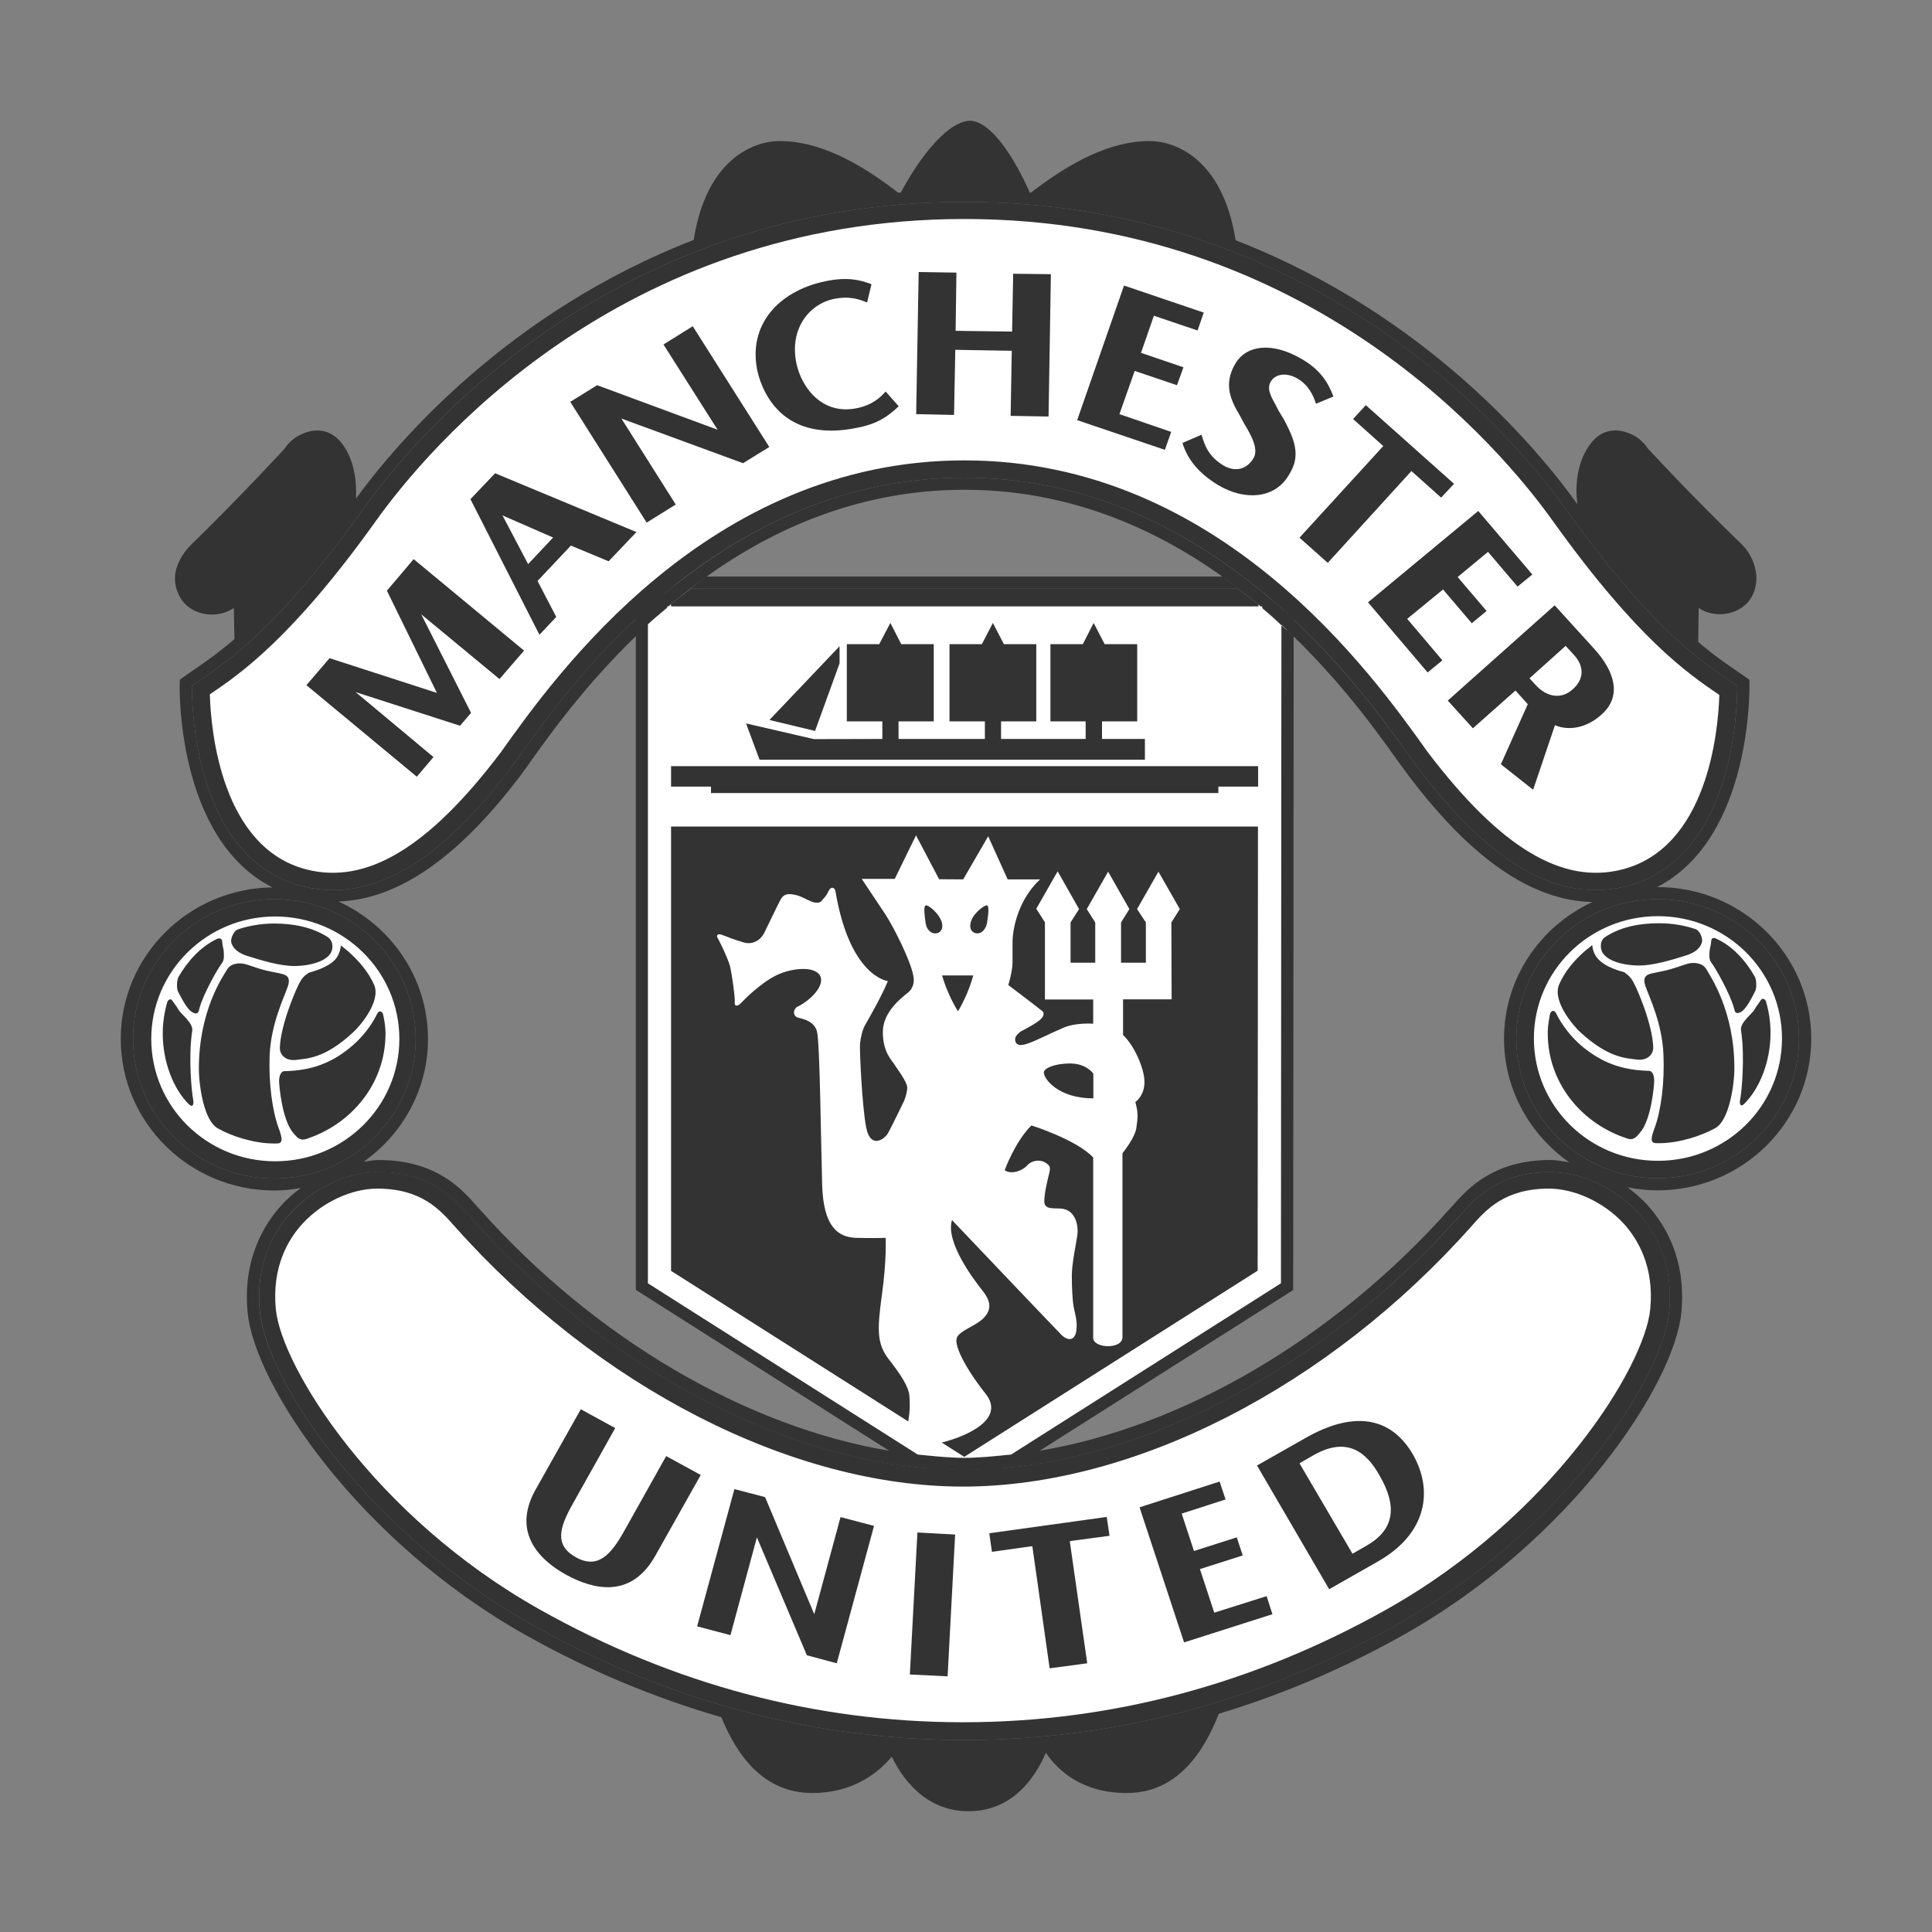 <?xml version="1.0" encoding="UTF-8"?>
<svg xmlns="http://www.w3.org/2000/svg" xmlns:xlink="http://www.w3.org/1999/xlink" width="48pt" height="48pt" viewBox="0 0 48 48" version="1.1">
<rect x="0" y="0" width="48" height="48" fill="#808080" stroke="none"/>
<g id="surface2395382">
<path style=" stroke:none;fill-rule:nonzero;fill:rgb(20%,20%,20%);fill-opacity:1;" d="M 45 25.805 C 45 23.727 43.289 22.039 41.184 22.039 C 41.176 22.039 41.172 22.043 41.164 22.043 C 43.562 20.812 43.465 17 43.465 16.961 L 43.461 16.887 L 43.402 16.844 C 43.324 16.789 43.238 16.73 43.148 16.668 C 42.895 16.496 42.574 16.277 42.191 15.949 L 42.203 15.102 C 42.508 15.328 43.074 15.332 43.41 14.98 C 43.562 14.82 43.648 14.574 43.637 14.32 C 43.621 14.031 43.488 13.734 43.273 13.523 C 42.039 12.336 40.945 11.148 40.945 11.148 C 40.832 10.973 40.656 10.844 40.555 10.801 C 40.402 10.73 39.867 10.488 39.461 11.102 C 39.152 11.562 39.141 12.16 39.188 12.523 C 39.188 12.52 39.184 12.52 39.184 12.52 C 38.254 11.215 35.461 7.82 30.699 5.969 C 30.371 3.91 29.168 3.504 28.562 3.504 C 27.586 3.504 26.605 4.023 25.613 4.785 C 25.602 4.785 25.59 4.785 25.582 4.785 L 25.531 4.664 C 25.098 3.727 24.555 3 24.094 3 C 23.73 3 23.086 3.48 22.379 4.785 C 22.355 4.785 22.336 4.785 22.316 4.789 C 21.328 4.023 20.344 3.504 19.367 3.504 C 18.762 3.504 17.559 3.91 17.234 5.961 C 12.613 7.754 9.855 11 8.844 12.387 C 8.863 12.02 8.82 11.504 8.555 11.102 C 8.148 10.488 7.613 10.73 7.457 10.805 C 7.359 10.848 7.18 10.973 7.066 11.152 C 7.066 11.152 5.953 12.363 4.727 13.555 C 4.555 13.723 4.363 14.035 4.348 14.32 C 4.332 14.578 4.438 14.832 4.586 14.992 C 4.922 15.348 5.508 15.332 5.809 15.102 L 5.824 15.879 C 5.398 16.242 5.059 16.477 4.789 16.66 C 4.695 16.727 4.605 16.785 4.527 16.844 L 4.469 16.887 L 4.465 16.961 C 4.461 17.004 4.359 20.82 6.766 22.047 C 4.684 22.074 3 23.75 3 25.812 C 3 27.891 4.711 29.578 6.816 29.578 C 7.039 29.578 7.258 29.551 7.473 29.516 C 7.309 29.637 7.152 29.77 7.012 29.922 C 6.551 30.422 6.027 31.293 6.152 32.609 C 6.324 34.398 8.891 38.285 13.078 40.633 C 14.645 41.512 16.266 42.184 17.922 42.664 C 18.293 43.574 18.945 44.547 20.184 44.547 C 21.18 44.547 21.805 44.062 22.156 43.645 C 22.387 44.121 22.953 45 24.062 45 C 25.188 45 25.742 44.113 25.984 43.547 C 26.293 44.004 26.902 44.547 27.992 44.547 C 29.262 44.547 29.914 43.512 30.281 42.578 C 31.844 42.105 33.367 41.461 34.844 40.633 C 39.031 38.289 41.598 34.398 41.773 32.609 C 41.898 31.293 41.375 30.422 40.914 29.922 C 40.77 29.766 40.605 29.625 40.438 29.5 C 40.68 29.547 40.93 29.574 41.184 29.574 C 43.289 29.574 45 27.883 45 25.805 Z M 4.766 17.043 C 4.828 17 4.891 16.953 4.961 16.906 C 5.703 16.398 6.949 15.547 8.992 12.691 C 10.273 10.891 15.145 5.016 23.961 5.016 C 32.77 5.016 37.648 10.895 38.934 12.691 C 40.984 15.562 42.23 16.41 42.977 16.914 C 43.043 16.961 43.102 17.004 43.16 17.043 C 43.164 17.613 43.07 21.348 40.398 22.02 C 38.738 22.434 37.055 21.484 35.258 19.113 C 35.188 19.027 35.102 18.902 34.992 18.75 C 34.48 18.035 33.523 16.699 32.141 15.395 L 32.141 15.379 L 31.961 15.219 C 31.809 15.086 31.617 14.918 31.414 14.754 C 31.418 14.754 31.418 14.754 31.418 14.754 C 29.566 13.211 27.082 11.867 23.961 11.867 C 21.062 11.867 18.715 13.027 16.914 14.43 C 16.539 14.703 15.953 15.191 15.836 15.316 L 15.793 15.359 L 15.793 15.383 C 14.398 16.691 13.438 18.035 12.926 18.758 C 12.82 18.906 12.734 19.027 12.668 19.113 C 10.867 21.484 9.184 22.434 7.523 22.02 C 4.852 21.348 4.766 17.609 4.766 17.043 Z M 31.836 15.523 L 31.824 31.883 L 25.121 36.137 C 24.73 36.176 24.34 36.219 23.961 36.219 C 23.582 36.219 23.191 36.176 22.801 36.137 L 16.098 31.883 L 16.098 15.512 C 16.539 15.102 17.027 14.703 17.555 14.324 C 17.418 14.422 17.289 14.523 17.156 14.625 L 30.734 14.625 C 30.895 14.727 31.07 14.859 31.238 15 C 30.961 14.77 30.672 14.543 30.367 14.324 L 17.555 14.324 C 19.25 13.113 21.387 12.168 23.961 12.168 C 29.93 12.168 33.555 17.254 34.742 18.926 C 34.855 19.078 34.945 19.203 35.016 19.297 C 36.574 21.352 38.07 22.379 39.562 22.41 C 38.27 23.012 37.367 24.301 37.367 25.805 C 37.367 27.074 38.012 28.191 38.988 28.879 C 38.828 28.852 38.672 28.82 38.52 28.82 C 37.094 28.82 36.457 29.539 36.078 29.969 L 36.023 30.027 C 33.137 33.27 29.375 35.449 25.832 36.043 L 32.129 32.051 L 32.141 15.816 C 32.039 15.719 31.941 15.621 31.836 15.523 Z M 25.832 36.039 C 25.594 36.082 25.355 36.109 25.121 36.137 C 25.355 36.109 25.594 36.082 25.832 36.039 Z M 22.801 36.137 C 22.566 36.109 22.328 36.082 22.09 36.043 C 22.328 36.082 22.566 36.109 22.801 36.137 Z M 22.09 36.043 C 18.547 35.449 14.785 33.27 11.902 30.027 L 11.852 29.973 C 11.473 29.539 10.836 28.82 9.402 28.82 C 9.281 28.82 9.16 28.848 9.035 28.863 C 10 28.18 10.633 27.07 10.633 25.812 C 10.633 24.297 9.719 22.996 8.41 22.398 C 9.883 22.344 11.363 21.328 12.91 19.297 C 12.98 19.207 13.066 19.082 13.176 18.93 C 13.652 18.258 14.531 17.031 15.797 15.805 L 15.797 32.047 Z M 6.816 29.281 C 4.879 29.281 3.305 27.723 3.305 25.809 C 3.305 23.898 4.879 22.34 6.816 22.34 C 8.754 22.34 10.328 23.898 10.328 25.809 C 10.328 27.723 8.754 29.281 6.816 29.281 Z M 40.688 30.121 C 41.105 30.578 41.582 31.371 41.469 32.578 C 41.301 34.309 38.789 38.074 34.691 40.371 C 31.316 42.27 27.707 43.23 23.961 43.23 C 20.215 43.23 16.605 42.27 13.227 40.371 C 9.129 38.074 6.621 34.309 6.453 32.578 C 6.34 31.375 6.816 30.578 7.234 30.121 C 7.805 29.504 8.637 29.121 9.402 29.121 C 10.695 29.121 11.277 29.777 11.621 30.168 L 11.676 30.227 C 15.125 34.105 19.832 36.52 23.961 36.52 C 28.082 36.52 32.793 34.109 36.246 30.227 L 36.305 30.164 C 36.648 29.777 37.23 29.121 38.516 29.121 C 39.285 29.121 40.117 29.504 40.688 30.121 Z M 37.672 25.805 C 37.672 23.895 39.246 22.34 41.184 22.34 C 43.121 22.34 44.695 23.895 44.695 25.805 C 44.695 27.715 43.121 29.273 41.184 29.273 C 39.246 29.273 37.672 27.719 37.672 25.805 Z M 37.672 25.805 "/>
<path style=" stroke:none;fill-rule:nonzero;fill:rgb(20%,20%,20%);fill-opacity:1;" d="M 44.695 25.805 C 44.695 27.715 43.121 29.273 41.184 29.273 C 39.246 29.273 37.672 27.715 37.672 25.805 C 37.672 23.895 39.246 22.34 41.184 22.34 C 43.121 22.34 44.695 23.895 44.695 25.805 Z M 6.816 29.281 C 8.754 29.281 10.328 27.723 10.328 25.809 C 10.328 23.898 8.754 22.34 6.816 22.34 C 4.879 22.34 3.305 23.898 3.305 25.809 C 3.305 27.723 4.879 29.281 6.816 29.281 Z M 13.227 40.371 C 16.605 42.27 20.219 43.23 23.961 43.23 C 27.707 43.23 31.32 42.27 34.695 40.371 C 38.793 38.074 41.301 34.309 41.469 32.578 C 41.586 31.371 41.109 30.574 40.688 30.121 C 40.117 29.504 39.285 29.121 38.52 29.121 C 37.23 29.121 36.652 29.773 36.305 30.164 L 36.25 30.227 C 32.793 34.105 28.086 36.516 23.961 36.516 C 19.836 36.516 15.129 34.105 11.676 30.223 L 11.625 30.164 C 11.277 29.773 10.699 29.117 9.406 29.117 C 8.637 29.117 7.809 29.504 7.238 30.121 C 6.816 30.574 6.34 31.371 6.457 32.578 C 6.621 34.309 9.129 38.074 13.227 40.371 Z M 38.934 12.691 C 37.648 10.891 32.77 5.016 23.961 5.016 C 15.145 5.016 10.273 10.895 8.992 12.691 C 6.949 15.547 5.703 16.398 4.961 16.906 C 4.891 16.953 4.828 17 4.766 17.043 C 4.766 17.609 4.852 21.348 7.523 22.02 C 9.184 22.434 10.867 21.484 12.668 19.117 C 12.734 19.027 12.82 18.906 12.926 18.758 C 14.141 17.055 17.828 11.867 23.961 11.867 C 30.09 11.867 33.777 17.047 34.992 18.75 C 35.102 18.902 35.188 19.027 35.258 19.113 C 37.055 21.484 38.738 22.434 40.398 22.02 C 43.07 21.348 43.164 17.613 43.16 17.043 C 43.105 17 43.043 16.961 42.977 16.914 C 42.23 16.41 40.984 15.562 38.934 12.691 Z M 30.34 5.844 C 28.914 5.371 27.836 5.004 26.078 4.852 C 26.887 4.297 27.605 3.824 28.434 3.824 C 28.867 3.824 29.238 3.988 29.324 4.289 C 29.406 4.562 29.188 4.684 29.109 4.664 C 29.027 4.641 28.969 4.617 28.988 4.547 C 29.012 4.469 28.949 4.27 28.672 4.27 C 28.391 4.27 28.285 4.523 28.285 4.699 C 28.285 4.879 28.57 5.172 29.09 5.172 C 29.602 5.172 29.863 4.836 29.844 4.523 C 30.09 4.883 30.234 5.242 30.34 5.844 M 24.027 3.996 C 23.984 4.266 23.668 4.523 23.352 4.523 C 23.035 4.523 22.938 4.473 22.938 4.473 C 22.891 4.547 22.848 4.602 22.797 4.684 C 23.086 4.672 23.754 4.652 24.023 4.652 C 24.289 4.652 25.031 4.691 25.191 4.703 C 24.934 4.105 24.438 3.277 24.094 3.277 C 24.082 3.277 24.066 3.277 24.047 3.277 C 23.969 3.277 23.688 3.516 23.539 3.727 C 23.344 4 24.027 3.996 24.027 3.996 Z M 41.84 15.691 L 41.844 14.91 C 40.496 13.691 39.859 12.465 39.859 12.465 C 39.859 12.465 40.355 12.281 40.578 12.004 C 40.688 11.848 40.73 11.637 40.711 11.496 C 40.668 11.23 40.457 11.098 40.387 11.066 C 40.23 11 39.941 10.852 39.621 11.285 C 39.281 11.758 39.371 12.648 39.418 12.855 C 39.418 12.855 40.047 13.934 41.84 15.691 M 17.59 5.844 C 19.016 5.371 20.094 5.004 21.852 4.852 C 21.039 4.297 20.32 3.824 19.496 3.824 C 19.059 3.824 18.688 3.988 18.602 4.289 C 18.523 4.562 18.742 4.684 18.82 4.664 C 18.898 4.641 18.957 4.617 18.938 4.547 C 18.918 4.469 18.977 4.27 19.254 4.27 C 19.535 4.27 19.641 4.523 19.641 4.699 C 19.641 4.879 19.359 5.172 18.836 5.172 C 18.324 5.172 18.062 4.836 18.086 4.523 C 17.84 4.883 17.695 5.242 17.59 5.844 M 29.836 42.797 C 29.051 43 28.488 43.176 27.164 43.336 C 27.164 43.336 27.203 43.465 27.492 43.457 C 27.605 43.449 27.617 43.422 27.656 43.414 C 27.742 43.398 27.863 43.484 27.852 43.629 C 27.84 43.727 27.754 43.852 27.461 43.852 C 27.168 43.852 26.824 43.613 26.652 43.395 C 26.652 43.395 26.477 43.434 26.293 43.441 C 26.293 43.441 26.859 44.223 27.973 44.223 C 29.191 44.223 29.648 43.141 29.836 42.797 M 6.09 15.691 L 6.086 14.91 C 7.434 13.691 8.066 12.465 8.066 12.465 C 8.066 12.465 7.574 12.281 7.352 12.004 C 7.242 11.848 7.199 11.637 7.219 11.496 C 7.262 11.23 7.473 11.098 7.543 11.066 C 7.699 11 7.984 10.852 8.305 11.285 C 8.648 11.758 8.559 12.648 8.512 12.855 C 8.512 12.855 7.883 13.934 6.09 15.691 M 7.578 12.605 C 7.398 12.922 6.941 13.676 5.781 14.746 C 5.59 14.926 5.109 15.074 4.836 14.773 C 4.734 14.656 4.668 14.492 4.68 14.305 C 4.691 14.082 4.824 13.824 4.961 13.715 C 5.191 13.52 6.188 12.527 6.895 11.746 C 6.914 11.887 7.039 12.125 7.039 12.125 C 7.137 12.258 7.258 12.449 7.578 12.605 M 25.105 43.398 C 24.902 43.688 24.77 43.672 24.527 43.672 C 24.402 43.672 24.227 43.77 24.227 43.953 C 24.23 44.094 24.352 44.211 24.547 44.211 C 24.988 44.211 25.328 43.605 25.418 43.348 C 25.418 43.348 25.68 43.336 25.754 43.328 C 25.754 43.328 25.289 44.699 24.078 44.699 C 22.867 44.699 22.375 43.348 22.375 43.348 C 22.375 43.348 23.395 43.406 23.977 43.406 C 24.559 43.406 24.93 43.402 25.105 43.398 M 18.344 42.797 C 19.133 43 19.695 43.176 21.02 43.336 C 21.02 43.336 20.977 43.465 20.688 43.457 C 20.578 43.449 20.562 43.422 20.523 43.414 C 20.441 43.398 20.316 43.484 20.328 43.629 C 20.344 43.727 20.426 43.852 20.723 43.852 C 21.016 43.852 21.359 43.613 21.531 43.395 C 21.531 43.395 21.707 43.434 21.891 43.441 C 21.891 43.441 21.324 44.223 20.211 44.223 C 18.988 44.223 18.535 43.141 18.344 42.797 M 40.348 12.605 C 40.531 12.922 40.988 13.676 42.148 14.746 C 42.34 14.926 42.82 15.074 43.094 14.773 C 43.195 14.656 43.262 14.492 43.25 14.305 C 43.238 14.082 43.105 13.824 42.969 13.715 C 42.734 13.52 41.738 12.527 41.031 11.746 C 41.012 11.887 40.891 12.125 40.891 12.125 C 40.789 12.258 40.672 12.449 40.348 12.605 M 25.121 36.137 L 31.824 31.883 L 31.836 15.523 C 31.887 15.57 31.938 15.621 31.988 15.668 C 31.559 15.262 31.086 14.855 30.57 14.473 L 30.559 14.473 C 30.793 14.645 31.023 14.816 31.234 14.996 C 31.066 14.859 30.895 14.727 30.734 14.625 L 17.164 14.625 C 16.785 14.91 16.426 15.207 16.098 15.512 L 16.098 31.883 L 22.801 36.137 C 23.191 36.176 23.582 36.219 23.961 36.219 C 24.344 36.219 24.73 36.176 25.121 36.137 Z M 24.902 36.453 C 24.59 36.48 24.27 36.52 23.961 36.52 C 23.652 36.52 23.336 36.48 23.02 36.453 L 23.961 37.051 Z M 24.902 36.453 "/>
<path style=" stroke:none;fill-rule:nonzero;fill:rgb(100%,100%,100%);fill-opacity:1;" d="M 32 15.684 C 31.945 15.633 31.887 15.586 31.836 15.535 L 31.836 15.523 C 31.891 15.574 31.945 15.629 32 15.684 Z M 22.801 36.137 L 16.098 31.883 L 16.098 15.512 C 16.25 15.371 16.414 15.234 16.578 15.098 L 16.578 15.066 L 16.609 15.066 C 16.629 15.051 16.648 15.031 16.672 15.016 L 16.672 15.066 L 31.266 15.066 L 31.266 15.02 C 31.281 15.035 31.297 15.051 31.316 15.066 L 31.359 15.066 L 31.359 15.109 C 31.527 15.25 31.684 15.391 31.836 15.535 L 31.824 31.883 L 25.121 36.137 C 24.73 36.176 24.344 36.219 23.961 36.219 C 23.582 36.219 23.191 36.176 22.801 36.137 Z M 23.406 24.234 C 23.406 24.234 23.531 24.699 23.801 25.125 C 24.066 24.688 24.18 24.234 24.18 24.234 Z M 24.195 23.168 C 24.32 23.234 24.48 23.148 24.523 22.926 C 24.543 22.793 24.586 22.523 24.527 22.496 C 24.473 22.473 24.273 22.633 24.18 22.773 C 24.09 22.918 24.066 23.098 24.195 23.168 Z M 23.332 22.773 C 23.242 22.633 23.055 22.473 22.996 22.496 C 22.938 22.52 22.977 22.793 22.996 22.926 C 23.027 23.148 23.195 23.234 23.324 23.168 C 23.449 23.098 23.43 22.918 23.332 22.773 Z M 19.117 17.887 L 20.25 18.16 L 20.859 16.48 L 20.859 16.055 Z M 18.535 17.973 L 18.871 18.875 L 28.445 18.875 L 28.445 18.359 L 27.379 18.359 L 27.379 17.922 L 28.254 17.922 L 28.254 16.004 L 27.445 16.004 L 27.172 15.477 L 26.902 16.004 L 26.098 16.004 L 26.098 17.922 L 26.973 17.922 L 26.973 18.359 L 24.871 18.359 L 24.871 17.922 L 25.746 17.922 L 25.746 16.004 L 24.941 16.004 L 24.668 15.477 L 24.395 16.004 L 23.59 16.004 L 23.59 17.922 L 24.469 17.922 L 24.469 18.359 L 22.324 18.359 L 22.324 17.922 L 23.199 17.922 L 23.199 16.004 L 22.391 16.004 L 22.121 15.477 L 21.844 16.004 L 21.039 16.004 L 21.039 17.922 L 21.922 17.922 L 21.922 18.359 L 20.223 18.363 Z M 16.672 19.035 L 16.672 19.543 L 17.664 19.543 L 17.664 19.703 L 30.27 19.703 L 30.27 19.543 L 31.258 19.543 L 31.258 19.035 Z M 16.672 31.574 L 22.566 35.316 C 22.566 35.312 22.566 35.309 22.566 35.309 C 22.609 35.055 22.609 34.902 22.594 34.68 C 22.578 34.453 22.371 34.141 22.078 33.766 C 21.789 33.391 21.789 33.047 21.91 32.176 C 22.031 31.309 22.004 30.754 22.004 30.754 C 22.004 30.754 21.699 30.766 21.258 30.754 C 20.82 30.734 20.457 30.484 20.426 29.434 C 20.395 28.387 20.371 25.887 20.297 25.625 C 20.227 25.363 19.945 25.316 19.824 25.281 C 19.699 25.25 19.695 25.074 19.812 25.012 C 20.133 24.859 20.512 24.477 20.371 24.234 C 20.227 23.996 19.672 24.047 19.297 24.227 C 18.922 24.406 18.527 24.797 18.426 24.906 C 18.328 25.012 18.242 25.012 18.254 24.898 C 18.266 24.773 18.184 24.203 18.137 24.004 C 18.082 23.805 17.898 23.426 17.84 23.324 C 17.777 23.227 17.84 23.188 17.941 23.227 C 18.039 23.266 18.266 23.355 18.477 23.414 C 18.688 23.477 18.891 23.371 18.988 23.176 C 19.09 22.973 19.289 22.547 19.391 22.355 C 19.488 22.168 19.648 22.211 19.781 22.238 C 19.91 22.27 20.035 22.348 20.152 22.395 C 20.273 22.445 20.375 22.438 20.418 22.375 C 20.461 22.316 20.508 22.297 20.582 22.145 C 20.652 21.996 20.742 22.066 20.754 22.129 C 21.113 24.277 22.059 24.375 22.059 24.375 C 21.914 24.734 21.586 25.305 21.504 25.449 C 21.422 25.582 21.387 25.773 21.367 25.922 C 21.352 26.07 21.418 27.492 21.52 28.012 C 21.621 28.531 21.945 28.328 22.051 28.172 C 22.145 28.012 22.461 27.352 22.461 27.352 C 22.461 27.352 22.539 27.172 22.539 27.02 C 22.539 26.871 22.277 26.543 22.219 26.441 C 22.156 26.34 21.934 26.141 21.934 25.641 C 21.934 25.141 22.391 24.797 22.555 24.664 C 22.715 24.535 22.715 24.352 22.691 24.242 C 22.621 23.855 22.207 23.047 22.008 22.734 C 21.805 22.426 21.41 21.836 21.41 21.836 L 22.23 21.836 L 22.758 20.754 L 23.332 21.844 L 23.93 21.848 L 24.551 20.777 L 25.035 21.848 L 25.84 21.848 C 25.355 22.297 25.156 22.973 25.156 23.426 L 25.156 23.918 C 25.156 24.129 25.051 24.473 25.051 24.473 C 25.051 24.473 25.75 25 25.855 25.09 C 25.902 25.125 25.949 25.145 25.918 25.238 C 25.863 25.391 25.387 25.602 25.34 25.641 C 25.23 25.734 25.203 25.793 25.23 25.883 C 25.266 25.973 25.355 25.988 25.535 25.926 C 25.719 25.867 26.098 25.672 26.418 25.535 C 26.734 25.398 27.16 25.434 27.16 25.434 L 27.16 24.832 L 25.961 24.832 L 25.961 22.914 L 25.746 22.578 L 26.277 21.648 L 26.809 22.586 L 26.598 22.918 L 26.598 23.918 L 27.211 23.918 L 27.211 22.918 L 27 22.586 L 27.531 21.656 L 28.059 22.586 L 27.852 22.918 L 27.852 23.918 L 28.469 23.918 L 28.469 22.918 L 28.25 22.586 L 28.781 21.656 L 29.312 22.586 L 29.102 22.918 L 29.109 24.828 L 27.902 24.828 L 27.902 25.715 C 28.176 25.969 28.434 26.543 28.434 26.883 C 28.434 27.23 28.207 27.379 28.207 27.379 C 28.281 27.648 28.27 27.762 28.234 28.012 C 28.207 28.262 27.887 28.652 27.887 28.652 L 27.887 33.223 C 27.887 33.531 27.16 33.504 27.16 33.238 L 27.16 28.758 C 26.746 28.312 25.625 27.961 25.625 27.961 C 25.215 28.367 24.961 29.074 24.961 29.074 C 25.141 29.195 25.418 29.074 25.523 28.953 C 25.625 28.832 25.836 28.801 25.961 28.879 C 26.078 28.953 26.109 28.98 26.066 29.156 C 26.02 29.344 25.945 29.641 25.945 29.848 C 25.945 30.062 26.188 30.012 26.367 30.027 C 26.734 30.062 26.797 30.465 26.766 30.688 C 26.734 30.914 26.629 31.395 26.629 31.695 C 26.629 31.988 26.645 32.289 26.672 32.457 C 26.703 32.621 26.766 32.801 26.746 33.012 C 26.73 33.297 26.551 33.344 26.367 33.16 C 26.188 32.98 23.652 30.312 23.652 30.312 C 23.484 30.855 24.184 31.781 24.41 32.066 C 24.641 32.352 24.625 32.562 24.426 32.758 C 24.23 32.949 23.848 33.055 23.773 33.234 C 23.699 33.41 23.957 33.957 24.488 34.629 C 24.973 35.242 24.074 35.668 23.398 35.84 L 23.957 36.195 L 31.246 31.57 L 31.254 20.535 L 16.672 20.535 Z M 27.164 27.289 L 27.164 26.676 C 27.164 26.676 26.996 26.422 26.59 26.422 C 26.18 26.422 25.934 26.547 25.934 26.645 C 25.934 26.812 26.301 27.289 27.164 27.289 Z M 12.484 12.805 L 13.121 14.016 L 13.742 13.355 Z M 6.836 28.852 C 5.133 28.852 3.758 27.492 3.758 25.812 C 3.758 24.133 5.137 22.77 6.836 22.77 C 8.539 22.77 9.922 24.133 9.922 25.812 C 9.922 27.492 8.539 28.852 6.836 28.852 Z M 8.332 23.836 C 8.199 23.984 7.941 24.094 7.68 24.164 C 7.68 24.164 7.551 24.234 7.48 24.352 C 7.363 24.527 6.969 25.477 6.953 26.023 C 6.945 26.215 7.109 26.367 7.363 26.332 C 7.617 26.297 8.062 26.309 8.773 25.648 C 8.934 25.504 9.469 24.883 9.297 24.473 C 9.156 24.148 8.918 23.875 8.652 23.637 C 8.652 23.637 8.52 23.531 8.469 23.488 C 8.469 23.488 8.461 23.684 8.332 23.836 Z M 5.742 23.375 C 5.742 23.461 5.816 23.648 6.145 23.75 C 6.473 23.852 6.938 24 7.312 24 C 7.688 24 8.258 23.879 8.258 23.523 C 8.258 23.41 8.227 23.34 8.129 23.273 C 7.742 23.031 7.281 22.945 6.809 22.945 C 6.496 22.945 6.195 22.996 5.91 23.09 C 5.809 23.125 5.742 23.297 5.742 23.375 Z M 4.797 27.305 C 4.766 27.156 4.672 26.27 4.777 25.602 C 4.801 25.422 4.504 25.195 4.445 25.102 C 4.395 25.008 4.332 24.938 4.285 24.867 C 4.227 24.77 4.16 24.883 4.16 24.883 C 4.086 25.137 4.043 25.402 4.043 25.68 C 4.043 26.391 4.316 27.07 4.699 27.441 C 4.785 27.516 4.824 27.453 4.797 27.305 Z M 4.953 25.059 C 5.047 24.695 5.418 24.051 5.504 23.945 C 5.586 23.844 5.559 23.711 5.559 23.648 C 5.559 23.582 5.523 23.484 5.523 23.418 C 5.523 23.301 5.449 23.305 5.398 23.324 C 4.988 23.516 4.664 23.875 4.438 24.266 C 4.387 24.355 4.387 24.562 4.422 24.633 C 4.477 24.734 4.641 25.078 4.777 25.148 C 4.91 25.227 4.938 25.141 4.953 25.059 Z M 6.926 28.035 C 6.766 27.609 6.672 26.914 6.699 26.215 C 6.734 25.438 7.055 24.785 7.148 24.516 C 7.242 24.242 7.086 24.215 6.938 24.18 C 6.789 24.152 6.594 24.113 6.496 24.082 C 6.312 24.027 6.254 24 6.094 23.953 C 5.938 23.914 5.727 23.93 5.633 24.102 C 5.535 24.266 4.941 25.117 4.941 26.547 C 4.941 26.984 5.07 27.852 5.414 28.035 C 5.742 28.223 6.301 28.41 6.809 28.41 C 6.824 28.41 6.848 28.41 6.867 28.41 C 7.027 28.414 7.027 28.312 6.926 28.035 Z M 9.578 25.68 C 9.578 25.492 9.543 25.32 9.523 25.227 C 9.508 25.113 9.414 25.098 9.375 25.18 C 9.336 25.254 9.141 25.672 8.688 26.035 C 8.238 26.402 7.746 26.602 7.059 26.613 C 6.977 26.617 6.934 26.742 6.934 26.855 C 6.934 26.973 7.008 27.836 7.293 28.156 C 7.367 28.238 7.438 28.348 7.598 28.301 C 8.73 27.938 9.578 26.922 9.578 25.68 Z M 44.273 25.801 C 44.273 27.484 42.895 28.84 41.191 28.84 C 39.488 28.84 38.109 27.484 38.109 25.801 C 38.109 24.121 39.488 22.762 41.191 22.762 C 42.895 22.762 44.273 24.121 44.273 25.801 Z M 39.773 23.512 C 39.773 23.867 40.34 23.988 40.719 23.988 C 41.098 23.988 41.559 23.84 41.887 23.738 C 42.219 23.637 42.289 23.449 42.289 23.367 C 42.289 23.281 42.227 23.113 42.121 23.082 C 41.836 22.988 41.535 22.938 41.223 22.938 C 40.746 22.938 40.289 23.02 39.902 23.266 C 39.801 23.324 39.773 23.402 39.773 23.512 Z M 39.258 25.641 C 39.969 26.297 40.414 26.289 40.664 26.324 C 40.918 26.359 41.082 26.203 41.074 26.016 C 41.059 25.461 40.664 24.516 40.547 24.344 C 40.473 24.227 40.348 24.152 40.348 24.152 C 40.086 24.086 39.828 23.969 39.699 23.82 C 39.566 23.676 39.559 23.48 39.559 23.48 C 39.508 23.52 39.375 23.629 39.375 23.629 C 39.109 23.863 38.871 24.141 38.734 24.465 C 38.562 24.875 39.098 25.496 39.258 25.641 Z M 40.742 28.145 C 41.027 27.824 41.098 26.965 41.098 26.848 C 41.098 26.73 41.059 26.609 40.973 26.605 C 40.281 26.59 39.797 26.391 39.34 26.023 C 38.895 25.66 38.695 25.242 38.656 25.168 C 38.613 25.082 38.527 25.102 38.504 25.215 C 38.488 25.316 38.453 25.484 38.453 25.668 C 38.453 26.91 39.301 27.926 40.438 28.289 C 40.594 28.34 40.668 28.23 40.742 28.145 Z M 43.09 26.535 C 43.09 25.109 42.492 24.258 42.398 24.086 C 42.305 23.922 42.094 23.902 41.938 23.941 C 41.777 23.988 41.719 24.016 41.535 24.07 C 41.438 24.102 41.242 24.145 41.094 24.172 C 40.945 24.203 40.785 24.234 40.883 24.508 C 40.98 24.781 41.297 25.426 41.328 26.203 C 41.359 26.902 41.266 27.602 41.109 28.023 C 41.004 28.301 41.004 28.406 41.16 28.402 L 41.223 28.402 C 41.73 28.402 42.289 28.211 42.617 28.027 C 42.957 27.84 43.09 26.973 43.09 26.535 Z M 43.254 25.141 C 43.395 25.066 43.555 24.723 43.609 24.621 C 43.645 24.551 43.645 24.348 43.594 24.258 C 43.363 23.859 43.047 23.504 42.629 23.316 C 42.578 23.293 42.512 23.293 42.512 23.406 C 42.512 23.473 42.473 23.574 42.473 23.637 C 42.473 23.703 42.445 23.836 42.531 23.934 C 42.613 24.039 42.984 24.688 43.082 25.051 C 43.098 25.129 43.117 25.215 43.254 25.141 Z M 43.988 25.664 C 43.988 25.391 43.949 25.125 43.871 24.867 C 43.871 24.867 43.805 24.758 43.742 24.855 C 43.699 24.926 43.637 24.996 43.582 25.094 C 43.527 25.188 43.23 25.41 43.254 25.59 C 43.359 26.258 43.266 27.148 43.238 27.293 C 43.203 27.438 43.25 27.508 43.328 27.43 C 43.711 27.059 43.988 26.383 43.988 25.664 Z M 39.074 17.125 C 39.363 16.871 39.359 16.551 39.109 16.277 L 38.898 16.047 L 38 16.852 L 38.16 17.027 C 38.434 17.32 38.793 17.383 39.074 17.125 Z M 40.336 30.395 C 40.691 30.785 41.102 31.469 41 32.523 C 40.863 33.961 38.555 37.68 34.445 39.988 C 31.133 41.848 27.594 42.789 23.926 42.789 C 20.262 42.789 16.723 41.848 13.41 39.988 C 9.297 37.676 6.992 33.961 6.852 32.523 C 6.754 31.469 7.16 30.785 7.523 30.395 C 8.004 29.871 8.73 29.531 9.371 29.531 C 10.469 29.531 10.93 30.055 11.289 30.461 C 14.848 34.461 19.68 36.934 23.926 36.934 C 28.172 36.934 33.008 34.461 36.562 30.461 C 36.922 30.055 37.383 29.531 38.484 29.531 C 39.121 29.531 39.852 29.871 40.336 30.395 Z M 16.281 38.652 L 17.41 36.645 L 16.551 36.176 L 15.492 38.066 C 15.172 38.633 14.844 38.992 14.305 38.688 C 13.773 38.391 13.895 37.961 14.223 37.375 L 15.285 35.48 L 14.43 35.012 L 13.305 37.012 C 12.688 38.113 13.465 38.797 14.074 39.129 C 14.723 39.48 15.668 39.742 16.281 38.652 Z M 21.715 37.91 L 20.883 37.691 L 20.23 40.105 L 19.008 37.195 L 18.246 36.996 L 17.32 40.406 L 18.148 40.625 L 18.805 38.195 L 20.047 41.125 L 20.789 41.324 Z M 23.73 38.125 L 22.793 38.074 L 22.605 41.602 L 23.543 41.648 Z M 26.578 38.289 L 27.566 38.156 L 27.496 37.688 L 24.578 38.094 L 24.645 38.555 L 25.648 38.414 L 26.078 41.449 L 27.012 41.324 Z M 31.613 40.105 L 31.469 39.656 L 30.168 40.066 L 29.812 38.984 L 30.875 38.645 L 30.727 38.195 L 29.664 38.535 L 29.359 37.605 L 30.449 37.254 L 30.301 36.809 L 28.312 37.449 L 29.418 40.805 Z M 35.109 36.145 C 34.516 35.121 33.539 35.098 32.441 35.723 L 31.23 36.41 L 33.023 39.484 L 34.23 38.797 C 35.48 38.086 35.598 37.008 35.109 36.145 Z M 32.645 36.148 L 32.285 36.355 L 33.602 38.602 L 33.938 38.41 C 34.637 38.016 34.73 37.441 34.273 36.656 C 33.961 36.098 33.484 35.676 32.645 36.148 Z M 5.215 17.289 L 5.211 17.258 L 5.238 17.234 C 5.941 16.758 7.254 15.863 9.34 12.941 C 10.594 11.184 15.363 5.441 23.961 5.441 C 32.562 5.441 37.324 11.184 38.578 12.941 C 40.684 15.883 41.938 16.734 42.688 17.246 L 42.715 17.266 L 42.715 17.301 C 42.684 18.176 42.422 21.07 40.289 21.605 C 38.816 21.973 37.285 21.074 35.473 18.688 C 34.105 16.766 30.32 11.438 23.961 11.438 C 17.602 11.438 13.812 16.766 12.445 18.688 C 10.641 21.074 9.105 21.973 7.629 21.605 C 5.508 21.074 5.242 18.164 5.215 17.289 Z M 35.969 17.406 L 36.594 18.094 L 37.652 17.156 L 37.957 17.496 L 37.289 18.988 L 38.09 19.621 L 38.633 18.016 C 38.641 18.023 39.188 18.289 39.789 17.754 C 40.297 17.305 40.129 16.688 39.598 16.109 L 38.625 15.039 Z M 36.727 12.695 L 33.988 14.965 L 35.469 16.707 L 35.836 16.406 L 34.961 15.375 L 35.852 14.645 L 36.566 15.484 L 36.934 15.18 L 36.215 14.336 L 36.969 13.711 L 37.703 14.574 L 38.07 14.273 Z M 33.617 10.41 L 34.367 11.082 L 32.285 13.359 L 32.988 13.984 L 35.066 11.703 L 35.805 12.363 L 36.125 12.02 L 33.934 10.066 Z M 29.852 10.801 L 29.379 11.004 C 29.484 11.359 29.73 11.73 30.27 12.055 C 30.938 12.449 31.664 12.383 32.008 11.824 C 32.254 11.438 32.258 11.113 31.957 10.535 C 31.883 10.371 31.781 10.254 31.715 10.102 C 31.582 9.859 31.461 9.664 31.574 9.477 C 31.699 9.273 31.988 9.254 32.25 9.414 C 32.523 9.578 32.637 9.848 32.695 10.031 L 33.129 9.852 C 32.996 9.5 32.801 9.188 32.352 8.926 C 31.586 8.473 30.965 8.59 30.703 9.016 C 30.441 9.445 30.516 9.805 30.715 10.168 C 30.715 10.168 30.836 10.375 30.906 10.516 C 31.082 10.805 31.281 11.164 31.141 11.387 C 30.969 11.672 30.676 11.734 30.387 11.559 C 30.016 11.328 29.93 11.062 29.852 10.801 Z M 26.762 10.438 L 28.941 11.176 L 29.098 10.73 L 27.812 10.289 L 28.191 9.215 L 29.242 9.57 L 29.402 9.125 L 28.348 8.766 L 28.668 7.844 L 29.754 8.211 L 29.906 7.766 L 27.926 7.094 Z M 22.762 10.289 L 23.703 10.309 L 23.734 8.691 L 25.137 8.715 L 25.109 10.332 L 26.051 10.348 L 26.109 6.812 L 25.172 6.801 L 25.145 8.238 L 23.742 8.219 L 23.762 6.773 L 22.824 6.758 Z M 18.82 9.23 C 18.969 9.855 19.531 11 21.309 10.625 C 21.801 10.531 22.07 10.34 22.328 10.094 L 22.004 9.727 C 21.883 9.859 21.699 10.055 21.289 10.141 C 20.43 10.32 19.918 9.633 19.789 9.039 C 19.602 8.16 20.117 7.555 20.703 7.43 C 21.121 7.34 21.375 7.449 21.535 7.512 L 21.543 7.512 L 21.652 7.062 C 21.367 6.949 21.031 6.875 20.504 6.988 C 19.34 7.23 18.57 8.078 18.82 9.23 Z M 14.168 9.984 L 16.066 12.984 L 16.789 12.535 L 15.438 10.398 L 18.461 11.508 L 19.113 11.105 L 17.211 8.105 L 16.484 8.559 L 17.828 10.676 L 14.836 9.57 Z M 11.688 12.402 L 13.402 15.77 L 13.82 15.328 L 13.355 14.434 L 14.184 13.555 L 15.121 13.945 L 15.812 13.219 L 12.301 11.758 Z M 7.613 17.023 L 10.355 19.297 L 10.77 18.809 L 8.836 17.195 L 11.43 18.031 L 11.703 17.711 L 10.465 15.262 L 12.41 16.871 L 13.02 16.164 L 10.277 13.891 L 9.613 14.676 L 10.855 17.215 L 8.188 16.352 Z M 7.613 17.023 "/>
</g>
</svg>

